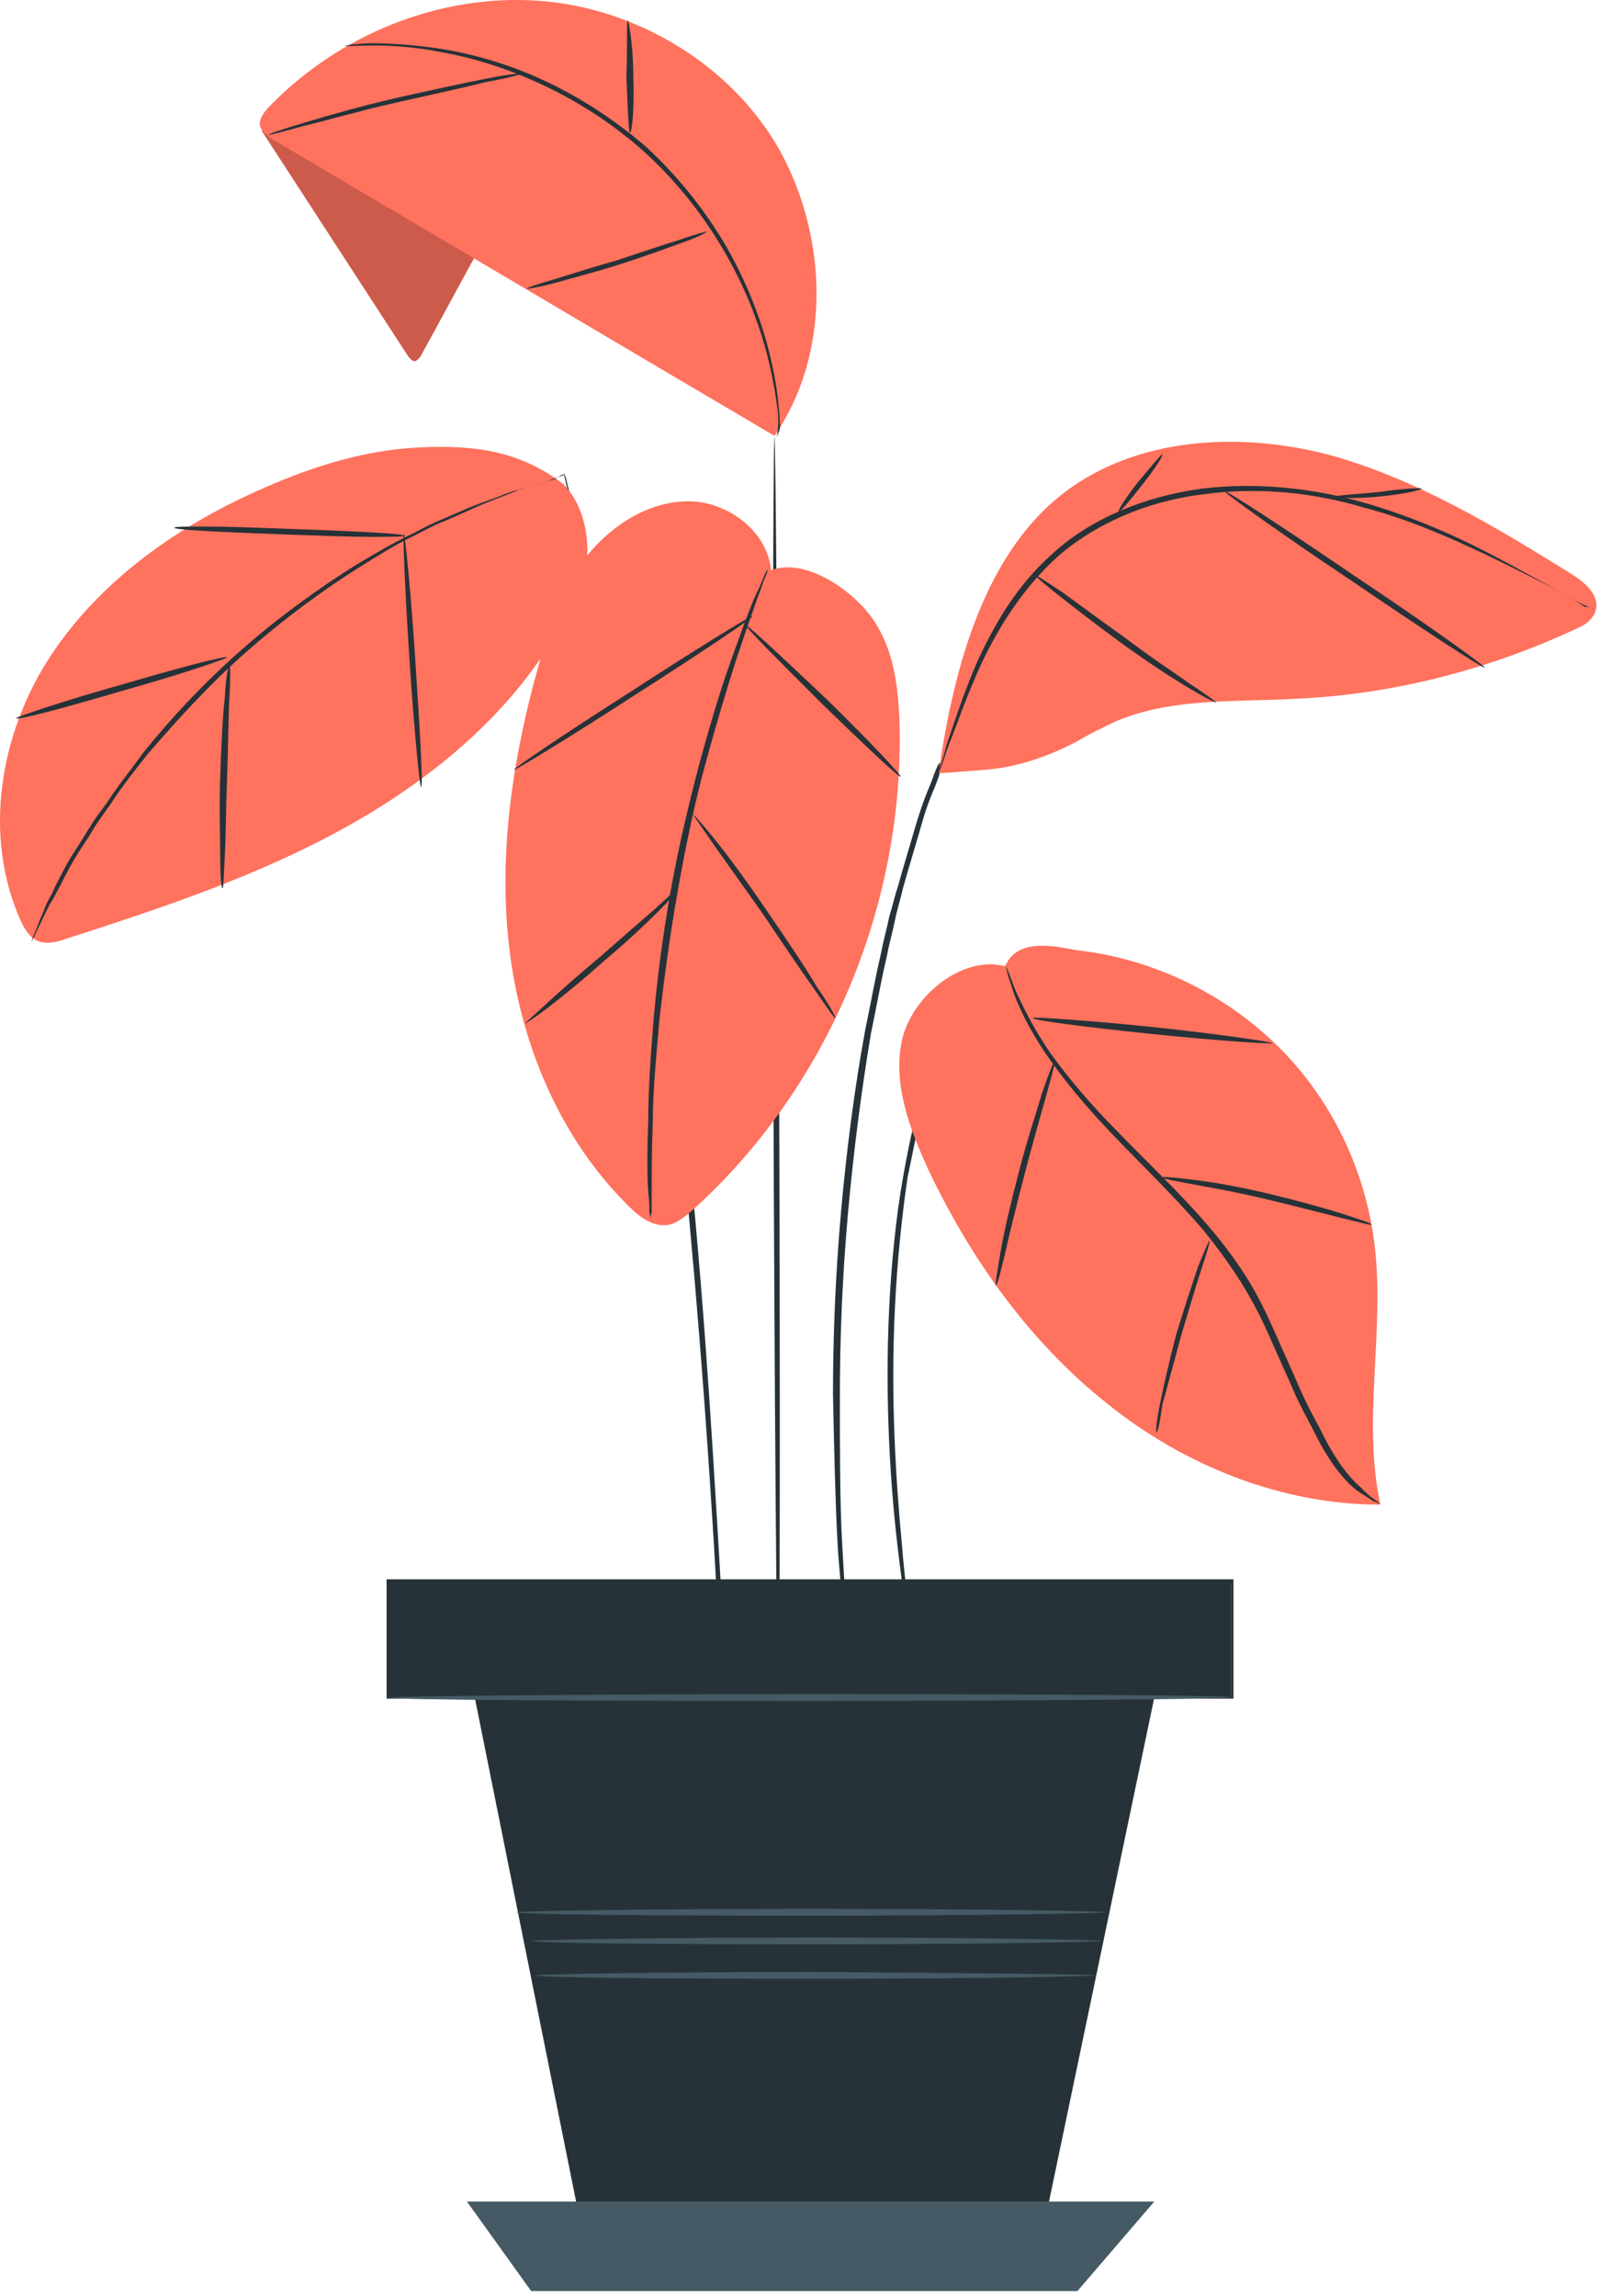 <svg width="152" height="218" viewBox="0 0 152 218" fill="none" xmlns="http://www.w3.org/2000/svg">
<path d="M116.963 150.189H36.835V161.199H116.963V150.189Z" fill="#263238"/>
<path d="M117.181 161.308H36.726V149.971H117.181V161.308ZM37.053 161.09H116.963V150.407H37.053V161.09Z" fill="#263238"/>
<path d="M44.357 157.493L55.804 214.4H98.539L109.659 161.199L44.357 157.493Z" fill="#263238"/>
<path d="M44.357 209.058L50.462 217.562H102.355L109.659 209.058H44.357Z" fill="#455A64"/>
<path d="M73.901 159.237C73.792 159.237 73.574 132.855 73.465 100.367C73.356 67.88 73.465 41.498 73.574 41.498C73.683 41.498 73.901 67.88 74.01 100.367C74.119 132.855 74.119 159.237 73.901 159.237Z" fill="#263238"/>
<path d="M91.78 93.172C91.78 93.172 91.671 93.39 91.562 93.826C91.344 94.262 91.126 94.807 90.799 95.57C90.69 95.898 90.472 96.334 90.254 96.77C90.036 97.206 89.927 97.751 89.709 98.296C89.491 98.841 89.272 99.386 89.055 100.04C88.837 100.694 88.618 101.348 88.509 102.003C87.637 104.728 86.983 108.108 86.22 111.814C85.675 115.521 85.239 119.664 85.021 124.133C84.585 132.855 85.13 140.813 85.675 146.591C85.893 149.425 86.22 151.715 86.329 153.35C86.438 154.113 86.438 154.658 86.547 155.203C86.547 155.639 86.547 155.858 86.547 155.858C86.547 155.858 86.438 155.639 86.438 155.203C86.329 154.767 86.22 154.113 86.111 153.35C85.893 151.715 85.566 149.425 85.239 146.591C84.585 140.922 84.04 132.855 84.476 124.133C84.694 119.773 85.13 115.521 85.784 111.814C86.438 108.108 87.201 104.728 88.182 102.003C88.4 101.348 88.618 100.694 88.837 100.04C89.055 99.386 89.272 98.841 89.491 98.296C89.709 97.751 89.927 97.315 90.036 96.77C90.254 96.334 90.472 95.898 90.581 95.57C90.908 94.916 91.235 94.371 91.344 93.935C91.671 93.39 91.78 93.172 91.78 93.172Z" fill="#263238"/>
<path d="M89.709 71.914C89.709 71.914 89.6 72.241 89.491 72.786C89.273 73.44 89.055 74.203 88.618 75.184C88.4 75.729 88.182 76.274 87.964 76.928C87.746 77.582 87.528 78.346 87.31 79.109C86.874 80.635 86.329 82.379 85.784 84.342C85.566 85.323 85.239 86.304 85.021 87.394C84.803 88.484 84.476 89.575 84.258 90.774C83.713 93.063 83.277 95.57 82.731 98.187C81.859 103.42 81.096 109.198 80.551 115.303C80.006 121.408 79.788 127.295 79.788 132.528C79.788 137.87 79.788 142.666 80.006 146.591C80.115 148.553 80.224 150.407 80.333 152.042C80.442 153.677 80.551 154.985 80.66 156.076C80.769 157.166 80.769 158.038 80.878 158.692C80.878 159.237 80.878 159.564 80.878 159.564C80.878 159.564 80.769 159.237 80.769 158.692C80.66 158.038 80.551 157.166 80.442 156.076C80.333 154.985 80.224 153.568 80.006 152.042C79.897 150.407 79.679 148.662 79.57 146.591C79.352 142.557 79.243 137.761 79.134 132.419C79.134 127.077 79.352 121.19 79.897 115.085C80.442 108.98 81.205 103.202 82.186 97.86C82.731 95.243 83.168 92.736 83.713 90.447C83.931 89.248 84.258 88.157 84.476 87.067C84.803 85.977 85.021 84.996 85.348 84.015C85.893 82.052 86.438 80.308 86.874 78.782C87.092 78.019 87.31 77.365 87.528 76.71C87.746 76.056 87.964 75.511 88.182 74.966C88.618 73.985 88.837 73.113 89.164 72.568C89.6 72.132 89.709 71.914 89.709 71.914Z" fill="#263238"/>
<path d="M68.886 163.816C68.886 163.816 68.886 163.707 68.886 163.489C68.886 163.271 68.886 162.944 68.777 162.617C68.668 161.744 68.668 160.654 68.559 159.128C68.341 156.076 68.123 151.715 67.796 146.264C67.142 135.471 66.052 120.427 64.307 103.965C63.326 95.68 62.345 87.939 61.146 80.853C60.601 77.365 60.056 73.985 59.402 70.823C58.856 67.662 58.202 64.719 57.657 62.102C57.112 59.486 56.567 57.087 56.022 54.907C55.586 52.836 55.15 50.982 54.714 49.565C54.387 48.148 54.06 46.949 53.842 46.185C53.733 45.858 53.733 45.531 53.624 45.313C53.624 45.095 53.515 44.986 53.624 44.986C53.624 44.986 53.624 45.095 53.733 45.313C53.842 45.531 53.842 45.858 53.951 46.185C54.169 46.949 54.496 48.148 54.932 49.565C55.368 50.982 55.804 52.836 56.349 54.907C56.894 56.978 57.439 59.377 57.984 62.102C58.529 64.719 59.184 67.662 59.838 70.823C60.492 73.985 61.037 77.365 61.691 80.853C62.89 87.939 63.98 95.789 64.853 103.965C66.706 120.427 67.578 135.471 68.232 146.264C68.559 151.715 68.777 156.076 68.886 159.128C68.995 160.654 68.995 161.744 68.995 162.617C68.995 162.944 68.995 163.271 68.995 163.489C68.886 163.707 68.886 163.816 68.886 163.816Z" fill="#263238"/>
<path d="M73.247 54.144C72.92 50.437 69.104 47.603 65.398 47.603C61.691 47.603 58.203 49.783 55.804 52.727C53.515 55.67 52.206 59.268 51.225 62.974C48.718 71.805 47.301 81.071 48.391 90.12C49.481 99.168 53.188 108.108 59.729 114.54C60.819 115.63 62.127 116.611 63.653 116.284C64.416 116.066 65.071 115.521 65.725 114.976C78.589 103.42 85.893 86.086 85.457 68.752C85.348 65.264 84.912 61.666 82.95 58.831C80.987 55.997 76.517 52.944 73.247 54.144Z" fill="#FF725E"/>
<path d="M45.229 24.164C43.485 27.325 41.741 30.596 39.996 33.757C39.888 33.975 39.669 34.193 39.451 34.303C39.124 34.303 39.015 34.084 38.797 33.866C34.11 26.671 29.531 19.585 24.843 12.39L28.114 10.537L45.229 24.164Z" fill="#FF725E"/>
<g opacity="0.2">
<path d="M45.229 24.164C43.485 27.325 41.741 30.596 39.996 33.757C39.888 33.975 39.669 34.193 39.451 34.303C39.124 34.303 39.015 34.084 38.797 33.866C34.11 26.671 29.531 19.585 24.843 12.39L28.114 10.537L45.229 24.164Z" fill="black"/>
</g>
<path d="M73.574 41.389C57.657 32.013 41.85 22.637 25.933 13.262C25.497 12.935 24.952 12.608 24.734 12.063C24.516 11.409 25.061 10.646 25.606 10.1C32.147 3.341 41.632 -0.583 51.116 0.071C60.492 0.725 69.54 6.176 74.119 14.352C78.698 22.747 78.916 33.648 73.574 41.389Z" fill="#FF725E"/>
<path d="M32.801 4.322C32.801 4.322 33.019 4.322 33.455 4.213C33.891 4.213 34.437 4.104 35.309 4.104C36.835 4.104 39.124 4.213 41.959 4.65C44.684 5.086 47.955 5.958 51.334 7.484C54.714 9.01 58.203 11.191 61.473 14.025C64.635 16.968 67.142 20.239 68.995 23.401C70.849 26.671 72.048 29.724 72.811 32.449C73.574 35.175 73.901 37.464 74.01 38.99C74.119 39.753 74.01 39.971 74.119 40.407C74.119 40.843 73.792 41.498 73.792 41.498C73.792 41.498 74.01 40.626 73.901 39.099C73.683 37.573 73.356 35.284 72.593 32.667C71.067 27.325 67.578 20.239 61.255 14.461C54.932 8.792 47.519 5.958 42.068 4.977C39.342 4.431 37.053 4.322 35.527 4.322C33.673 4.322 32.801 4.431 32.801 4.322Z" fill="#263238"/>
<path d="M67.142 21.983C67.142 22.092 66.27 22.529 64.744 23.074C63.217 23.619 61.146 24.382 58.748 25.145C56.349 25.908 54.169 26.453 52.643 26.889C51.007 27.325 50.026 27.434 50.026 27.434C50.026 27.325 51.007 26.998 52.533 26.562C54.278 26.017 56.349 25.363 58.639 24.709C60.928 23.946 62.89 23.292 64.635 22.747C66.161 22.201 67.142 21.983 67.142 21.983Z" fill="#263238"/>
<path d="M59.62 1.924C59.729 1.924 60.165 4.322 60.165 7.266C60.274 10.209 60.056 12.608 59.838 12.608C59.729 12.608 59.62 10.209 59.511 7.266C59.62 4.322 59.511 1.924 59.62 1.924Z" fill="#263238"/>
<path d="M25.497 12.826C25.497 12.717 26.805 12.281 28.986 11.627C31.166 10.973 34.218 10.1 37.489 9.337C40.869 8.574 43.921 7.92 46.102 7.484C48.282 7.048 49.699 6.939 49.699 6.939C49.699 7.048 48.391 7.375 46.102 7.811C43.921 8.356 40.869 9.01 37.489 9.773C34.109 10.537 31.166 11.409 28.877 11.954C26.914 12.499 25.606 12.826 25.497 12.826Z" fill="#263238"/>
<path d="M53.515 45.967C49.372 42.806 45.12 42.261 39.996 42.479C34.873 42.697 29.858 44.223 25.17 46.294C17.103 49.783 9.58 55.016 4.784 62.32C-0.013 69.624 -1.648 79.327 1.949 87.394C2.276 88.157 2.821 89.029 3.584 89.356C4.457 89.684 5.438 89.466 6.31 89.138C15.467 86.195 24.625 83.142 33.019 78.455C41.414 73.767 49.045 67.335 53.624 58.831C54.714 56.76 55.586 54.58 55.804 52.29C55.804 50.11 55.15 47.603 53.515 45.967Z" fill="#FF725E"/>
<path d="M53.624 45.095C53.624 45.095 53.406 45.204 52.969 45.313C52.424 45.531 51.879 45.749 51.007 45.967C50.571 46.076 50.135 46.294 49.59 46.403C49.045 46.621 48.5 46.84 47.955 47.058C46.755 47.494 45.447 48.039 44.03 48.693C43.267 49.02 42.613 49.347 41.741 49.674C40.977 50.001 40.214 50.437 39.342 50.873C37.707 51.636 35.963 52.727 34.218 53.817C30.73 55.997 27.023 58.722 23.426 61.884C19.828 65.046 16.776 68.425 14.05 71.587C12.742 73.222 11.543 74.748 10.562 76.274C10.016 77.037 9.471 77.801 9.035 78.455C8.599 79.218 8.163 79.872 7.727 80.526C6.855 81.834 6.201 83.142 5.656 84.233C5.329 84.778 5.111 85.323 4.784 85.759C4.566 86.195 4.347 86.631 4.129 87.067C3.802 87.83 3.475 88.375 3.257 88.921C3.039 89.356 2.93 89.575 2.93 89.575C2.93 89.575 3.039 89.356 3.148 88.921C3.366 88.484 3.584 87.83 3.911 87.067C4.129 86.631 4.238 86.195 4.456 85.759C4.675 85.323 5.002 84.778 5.22 84.233C5.765 83.142 6.419 81.834 7.291 80.526C7.727 79.872 8.163 79.109 8.599 78.455C9.035 77.692 9.58 77.037 10.125 76.274C11.107 74.748 12.415 73.113 13.614 71.478C16.23 68.207 19.392 64.828 22.99 61.666C26.587 58.504 30.403 55.779 33.891 53.599C35.745 52.508 37.38 51.527 39.015 50.764C39.887 50.328 40.651 49.892 41.414 49.565C42.177 49.238 42.94 48.911 43.703 48.584C45.12 47.93 46.537 47.494 47.628 47.058C48.173 46.84 48.718 46.621 49.263 46.513C49.808 46.403 50.244 46.185 50.68 46.076C51.443 45.858 52.097 45.64 52.642 45.531C53.297 45.095 53.624 44.986 53.624 45.095Z" fill="#263238"/>
<path d="M21.572 62.429C21.572 62.538 17.103 64.064 11.652 65.591C6.092 67.226 1.622 68.425 1.513 68.207C1.513 68.098 5.983 66.572 11.434 65.046C16.994 63.41 21.572 62.211 21.572 62.429Z" fill="#263238"/>
<path d="M21.136 84.342C21.027 84.342 20.918 83.142 20.918 81.289C20.918 79.327 20.809 76.71 20.918 73.767C21.027 70.823 21.136 68.207 21.354 66.245C21.463 64.282 21.681 63.192 21.79 63.192C21.899 63.192 21.899 64.391 21.79 66.354C21.681 68.425 21.681 71.041 21.572 73.876C21.463 76.71 21.463 79.218 21.354 81.398C21.245 83.142 21.245 84.342 21.136 84.342Z" fill="#263238"/>
<path d="M39.996 74.748C39.888 74.748 39.342 69.406 38.906 62.756C38.47 56.106 38.252 50.655 38.361 50.655C38.47 50.655 39.015 55.997 39.451 62.647C39.888 69.297 40.215 74.748 39.996 74.748Z" fill="#263238"/>
<path d="M16.558 50.11C16.558 50.001 17.757 50.001 19.719 50.001C21.681 50.001 24.407 50.11 27.459 50.219C30.512 50.328 33.128 50.437 35.2 50.546C37.162 50.655 38.361 50.764 38.361 50.873C38.361 50.982 37.162 50.982 35.2 50.982C33.237 50.982 30.512 50.873 27.459 50.764C24.407 50.655 21.681 50.546 19.719 50.437C17.757 50.328 16.558 50.219 16.558 50.11Z" fill="#263238"/>
<path d="M61.8 115.739C61.8 115.739 61.8 115.521 61.691 115.085C61.691 114.649 61.691 113.995 61.582 113.232C61.473 111.596 61.473 109.307 61.582 106.472C61.582 103.638 61.8 100.258 62.127 96.443C62.454 92.736 62.999 88.593 63.762 84.342C64.525 80.09 65.507 76.056 66.488 72.35C67.469 68.752 68.45 65.482 69.431 62.756C70.412 60.031 71.175 57.85 71.83 56.433C72.157 55.779 72.375 55.234 72.593 54.689C72.811 54.253 72.811 54.144 72.92 54.144C72.92 54.144 72.92 54.362 72.702 54.798C72.484 55.234 72.375 55.779 72.048 56.542C71.503 58.068 70.74 60.249 69.867 62.865C68.995 65.591 68.014 68.861 67.033 72.459C66.052 76.056 65.18 80.09 64.416 84.451C63.653 88.703 63.108 92.845 62.672 96.552C62.345 100.258 62.018 103.638 62.018 106.472C61.909 109.307 61.909 111.596 61.909 113.232C61.909 113.995 61.909 114.54 61.909 115.085C61.8 115.521 61.8 115.739 61.8 115.739Z" fill="#263238"/>
<path d="M64.308 84.56C64.308 84.669 63.653 85.432 62.454 86.631C61.255 87.83 59.511 89.466 57.439 91.21C55.477 92.954 53.624 94.48 52.206 95.571C50.789 96.661 49.917 97.206 49.917 97.206C49.917 97.097 50.68 96.443 51.989 95.243C53.406 93.935 55.15 92.409 57.112 90.774C58.966 89.138 60.71 87.612 62.236 86.304C63.435 85.214 64.198 84.451 64.308 84.56Z" fill="#263238"/>
<path d="M79.352 96.661C79.243 96.661 78.48 95.57 77.281 93.826C75.972 91.973 74.337 89.575 72.593 86.958C70.74 84.342 69.104 82.052 67.796 80.199C66.597 78.455 65.834 77.365 65.834 77.365C65.943 77.365 66.815 78.346 68.123 79.981C69.431 81.616 71.176 84.015 73.029 86.74C74.882 89.466 76.517 91.864 77.608 93.717C78.807 95.462 79.461 96.661 79.352 96.661Z" fill="#263238"/>
<path d="M71.503 58.504C71.612 58.613 66.597 61.993 60.274 66.027C54.06 70.06 48.827 73.222 48.827 73.113C48.718 73.004 53.733 69.624 60.056 65.591C66.27 61.557 71.394 58.395 71.503 58.504Z" fill="#263238"/>
<path d="M85.566 73.767C85.457 73.876 82.077 70.715 78.044 66.79C74.01 62.756 70.74 59.486 70.849 59.377C70.958 59.268 74.337 62.429 78.48 66.354C82.513 70.278 85.675 73.658 85.566 73.767Z" fill="#263238"/>
<path d="M89.164 73.44L93.415 73.113C96.468 72.895 99.411 71.914 102.137 70.496C103.445 69.733 104.753 69.079 106.17 68.425C111.512 66.245 117.399 66.681 123.177 66.354C132.553 65.918 141.71 63.519 150.214 59.486C150.65 59.267 151.086 58.941 151.413 58.395C152.285 56.76 150.65 55.343 149.233 54.471C142.037 50.001 134.624 45.531 126.448 43.242C118.271 41.062 108.896 41.389 101.919 46.185C93.524 51.963 90.581 63.519 89.164 73.44Z" fill="#FF725E"/>
<path d="M151.413 57.85C151.413 57.85 151.195 57.741 150.65 57.523C150.105 57.305 149.451 56.869 148.578 56.433C146.834 55.452 144.218 54.144 141.056 52.617C137.786 51.091 133.97 49.347 129.391 48.148C124.921 46.839 119.689 46.185 114.238 46.949C108.896 47.603 103.99 49.783 100.501 52.836C97.013 55.997 94.832 59.704 93.306 62.865C91.78 66.136 90.908 68.861 90.145 70.714C89.818 71.587 89.6 72.35 89.382 72.895C89.163 73.44 89.055 73.658 89.055 73.658C89.055 73.658 89.055 73.331 89.273 72.895C89.491 72.35 89.709 71.587 89.927 70.714C90.581 68.861 91.453 66.027 92.87 62.756C94.396 59.486 96.468 55.67 100.065 52.508C103.663 49.238 108.678 47.166 114.129 46.403C119.58 45.749 124.921 46.403 129.5 47.712C134.079 49.02 138.004 50.764 141.165 52.399C144.327 54.035 146.834 55.452 148.578 56.433C149.451 56.869 150.105 57.305 150.541 57.632C151.195 57.632 151.413 57.85 151.413 57.85Z" fill="#263238"/>
<path d="M141.056 63.41C140.947 63.519 135.387 59.922 128.519 55.234C121.651 50.655 116.2 46.73 116.309 46.621C116.418 46.512 121.978 50.11 128.846 54.798C135.714 59.377 141.165 63.301 141.056 63.41Z" fill="#263238"/>
<path d="M135.06 46.403C135.06 46.512 133.316 46.949 130.917 47.166C128.628 47.385 126.775 47.276 126.775 47.166C126.775 47.057 128.628 46.949 130.917 46.73C133.207 46.403 135.06 46.294 135.06 46.403Z" fill="#263238"/>
<path d="M110.422 43.133C110.531 43.242 109.768 44.441 108.569 45.967C107.37 47.493 106.388 48.693 106.279 48.584C106.17 48.475 106.934 47.276 108.133 45.749C109.332 44.332 110.313 43.133 110.422 43.133Z" fill="#263238"/>
<path d="M115.546 66.681C115.546 66.79 114.456 66.245 112.821 65.263C111.185 64.282 109.005 62.865 106.607 61.121C104.208 59.377 102.246 57.85 100.72 56.651C99.193 55.452 98.321 54.689 98.43 54.689C98.43 54.58 99.411 55.234 101.047 56.324C102.682 57.523 104.753 59.05 107.043 60.685C109.332 62.429 111.512 63.846 113.039 64.936C114.565 65.918 115.546 66.681 115.546 66.681Z" fill="#263238"/>
<path d="M95.487 91.755C91.344 90.665 86.547 94.698 85.675 98.841C84.803 102.984 86.438 107.235 88.182 111.051C92.216 119.555 97.776 127.404 105.189 133.291C112.493 139.178 121.76 142.884 131.135 142.884C129.391 134.817 131.572 126.423 130.59 118.246C129.718 111.051 126.448 104.292 121.324 99.277C116.2 94.262 109.332 90.992 102.246 90.229C99.52 89.684 96.577 89.248 95.487 91.755Z" fill="#FF725E"/>
<path d="M131.026 142.775C131.026 142.775 130.808 142.666 130.481 142.557C130.154 142.339 129.609 142.012 128.955 141.576C127.647 140.595 126.23 138.742 124.921 136.125C124.267 134.817 123.504 133.509 122.85 131.983C122.196 130.456 121.433 128.821 120.67 127.077C119.907 125.332 119.034 123.588 117.944 121.844C116.854 120.1 115.655 118.464 114.238 116.72C111.403 113.45 108.46 110.615 105.843 107.89C103.227 105.164 101.046 102.548 99.411 100.149C97.776 97.751 96.795 95.68 96.25 94.153C96.032 93.39 95.814 92.845 95.704 92.409C95.596 91.973 95.596 91.755 95.596 91.755C95.596 91.755 95.923 92.627 96.468 94.044C97.122 95.462 98.103 97.533 99.738 99.931C101.373 102.221 103.554 104.837 106.17 107.454C108.787 110.179 111.839 113.013 114.674 116.284C116.091 117.919 117.399 119.664 118.489 121.408C119.579 123.152 120.452 125.005 121.215 126.75C121.978 128.494 122.741 130.129 123.395 131.656C124.049 133.182 124.812 134.599 125.466 135.798C126.666 138.306 128.083 140.268 129.282 141.249C130.263 142.339 131.135 142.666 131.026 142.775Z" fill="#263238"/>
<path d="M109.877 136.016C109.768 136.016 109.877 134.926 110.204 133.291C110.531 131.656 111.076 129.257 111.73 126.75C112.493 124.242 113.256 121.953 113.802 120.318C114.456 118.682 114.892 117.701 114.892 117.81C115.001 117.81 114.674 118.9 114.129 120.536C113.583 122.171 112.929 124.46 112.166 126.968C111.512 129.475 110.858 131.765 110.422 133.4C110.204 135.035 109.986 136.016 109.877 136.016Z" fill="#263238"/>
<path d="M130.263 116.284C130.263 116.393 129.173 116.066 127.32 115.63C125.576 115.194 123.068 114.54 120.343 113.886C117.617 113.231 115.11 112.795 113.365 112.468C111.621 112.141 110.422 111.923 110.422 111.814C110.422 111.705 111.512 111.814 113.365 112.032C115.219 112.25 117.726 112.686 120.452 113.34C123.177 113.995 125.576 114.649 127.32 115.194C129.282 115.848 130.372 116.175 130.263 116.284Z" fill="#263238"/>
<path d="M94.614 122.062C94.505 122.062 94.723 120.863 95.05 118.9C95.377 116.938 96.032 114.213 96.795 111.269C97.558 108.326 98.43 105.709 98.975 103.856C99.629 102.003 100.065 100.803 100.174 100.803C100.283 100.803 99.956 102.003 99.411 103.965C98.866 105.927 98.103 108.544 97.34 111.487C96.577 114.431 95.923 117.047 95.487 119.009C95.05 120.863 94.723 122.062 94.614 122.062Z" fill="#263238"/>
<path d="M120.888 99.059C120.888 99.168 115.764 98.841 109.441 98.187C103.118 97.533 97.994 96.879 98.103 96.661C98.103 96.552 103.227 96.879 109.55 97.533C115.764 98.187 120.888 98.95 120.888 99.059Z" fill="#263238"/>
<path d="M117.181 161.199C117.181 161.308 99.193 161.526 76.953 161.526C54.714 161.526 36.726 161.417 36.726 161.199C36.726 161.09 54.714 160.872 76.953 160.872C99.193 160.872 117.181 160.981 117.181 161.199Z" fill="#455A64"/>
<path d="M104.644 184.311C104.644 184.42 92.543 184.638 77.608 184.638C62.672 184.638 50.571 184.529 50.571 184.311C50.571 184.202 62.672 183.984 77.608 183.984C92.543 183.984 104.644 184.202 104.644 184.311Z" fill="#455A64"/>
<path d="M104.099 187.582C104.099 187.691 92.216 187.909 77.499 187.909C62.781 187.909 50.898 187.8 50.898 187.582C50.898 187.473 62.781 187.255 77.499 187.255C92.216 187.364 104.099 187.473 104.099 187.582Z" fill="#455A64"/>
<path d="M105.08 181.586C105.08 181.695 92.543 181.913 77.063 181.913C61.582 181.913 49.045 181.804 49.045 181.586C49.045 181.477 61.582 181.259 77.063 181.259C92.543 181.259 105.08 181.477 105.08 181.586Z" fill="#455A64"/>
</svg>
